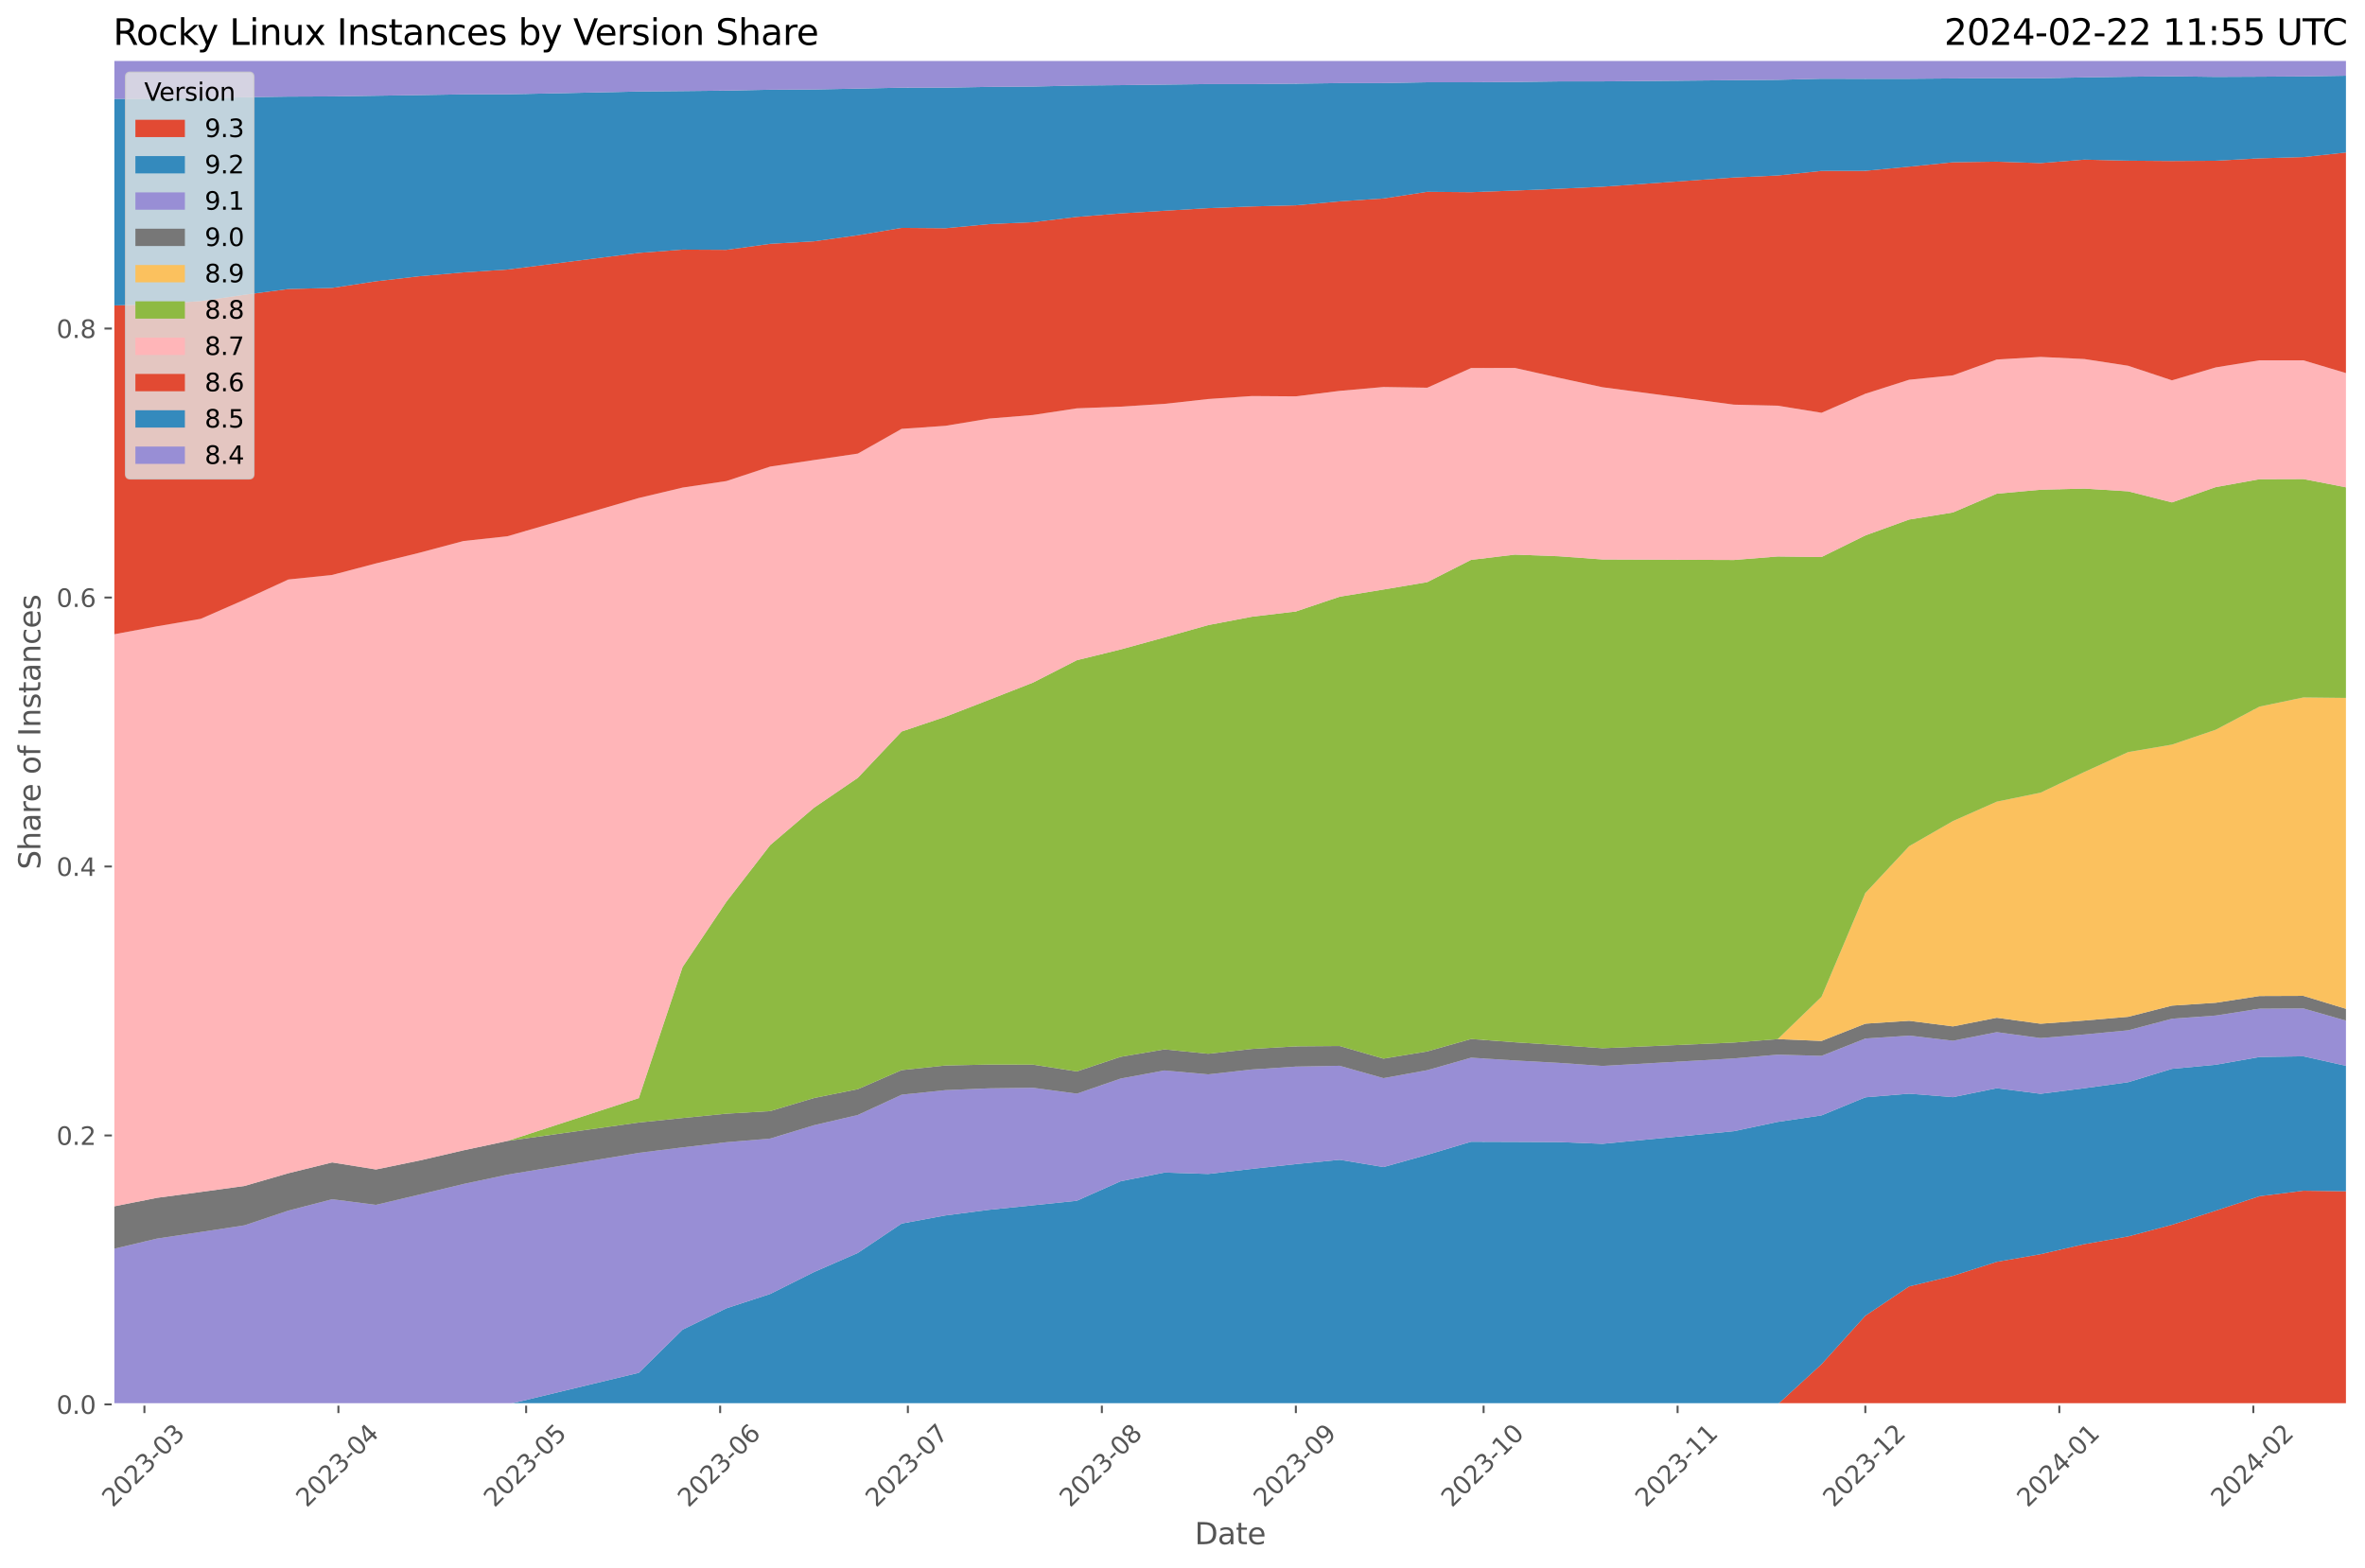 <?xml version="1.0" encoding="utf-8" standalone="no"?>
<!DOCTYPE svg PUBLIC "-//W3C//DTD SVG 1.1//EN"
  "http://www.w3.org/Graphics/SVG/1.1/DTD/svg11.dtd">
<svg xmlns:xlink="http://www.w3.org/1999/xlink" width="955.761pt" height="633.944pt" viewBox="0 0 955.761 633.944" xmlns="http://www.w3.org/2000/svg" version="1.1">
 <defs>
  <style type="text/css">*{stroke-linejoin: round; stroke-linecap: butt}</style>
 </defs>
 <g id="figure_1">
  <g id="patch_1">
   <path d="M 0 633.944 
L 955.761 633.944 
L 955.761 0 
L 0 0 
z
" style="fill: #ffffff"/>
  </g>
  <g id="axes_1">
   <g id="patch_2">
    <path d="M 45.717 567.742 
L 948.561 567.742 
L 948.561 24.142 
L 45.717 24.142 
z
" style="fill: #e5e5e5"/>
   </g>
   <g id="matplotlib.axis_1">
    <g id="xtick_1">
     <g id="line2d_1">
      <path d="M 58.362 567.742 
L 58.362 24.142 
" clip-path="url(#p189fac3c02)" style="fill: none; stroke: #ffffff; stroke-width: 0.8; stroke-linecap: square"/>
     </g>
     <g id="line2d_2">
      <defs>
       <path id="m2cd32e7d5f" d="M 0 0 
L 0 3.5 
" style="stroke: #555555; stroke-width: 0.8"/>
      </defs>
      <g>
       <use xlink:href="#m2cd32e7d5f" x="58.362" y="567.742" style="fill: #555555; stroke: #555555; stroke-width: 0.8"/>
      </g>
     </g>
     <g id="text_1">
      <!-- 2023-03 -->
      <g style="fill: #555555" transform="translate(45.54 609.66)rotate(-45)scale(0.1 -0.1)">
       <defs>
        <path id="DejaVuSans-32" d="M 1228 531 
L 3431 531 
L 3431 0 
L 469 0 
L 469 531 
Q 828 903 1448 1529 
Q 2069 2156 2228 2338 
Q 2531 2678 2651 2914 
Q 2772 3150 2772 3378 
Q 2772 3750 2511 3984 
Q 2250 4219 1831 4219 
Q 1534 4219 1204 4116 
Q 875 4013 500 3803 
L 500 4441 
Q 881 4594 1212 4672 
Q 1544 4750 1819 4750 
Q 2544 4750 2975 4387 
Q 3406 4025 3406 3419 
Q 3406 3131 3298 2873 
Q 3191 2616 2906 2266 
Q 2828 2175 2409 1742 
Q 1991 1309 1228 531 
z
" transform="scale(0.016)"/>
        <path id="DejaVuSans-30" d="M 2034 4250 
Q 1547 4250 1301 3770 
Q 1056 3291 1056 2328 
Q 1056 1369 1301 889 
Q 1547 409 2034 409 
Q 2525 409 2770 889 
Q 3016 1369 3016 2328 
Q 3016 3291 2770 3770 
Q 2525 4250 2034 4250 
z
M 2034 4750 
Q 2819 4750 3233 4129 
Q 3647 3509 3647 2328 
Q 3647 1150 3233 529 
Q 2819 -91 2034 -91 
Q 1250 -91 836 529 
Q 422 1150 422 2328 
Q 422 3509 836 4129 
Q 1250 4750 2034 4750 
z
" transform="scale(0.016)"/>
        <path id="DejaVuSans-33" d="M 2597 2516 
Q 3050 2419 3304 2112 
Q 3559 1806 3559 1356 
Q 3559 666 3084 287 
Q 2609 -91 1734 -91 
Q 1441 -91 1130 -33 
Q 819 25 488 141 
L 488 750 
Q 750 597 1062 519 
Q 1375 441 1716 441 
Q 2309 441 2620 675 
Q 2931 909 2931 1356 
Q 2931 1769 2642 2001 
Q 2353 2234 1838 2234 
L 1294 2234 
L 1294 2753 
L 1863 2753 
Q 2328 2753 2575 2939 
Q 2822 3125 2822 3475 
Q 2822 3834 2567 4026 
Q 2313 4219 1838 4219 
Q 1578 4219 1281 4162 
Q 984 4106 628 3988 
L 628 4550 
Q 988 4650 1302 4700 
Q 1616 4750 1894 4750 
Q 2613 4750 3031 4423 
Q 3450 4097 3450 3541 
Q 3450 3153 3228 2886 
Q 3006 2619 2597 2516 
z
" transform="scale(0.016)"/>
        <path id="DejaVuSans-2d" d="M 313 2009 
L 1997 2009 
L 1997 1497 
L 313 1497 
L 313 2009 
z
" transform="scale(0.016)"/>
       </defs>
       <use xlink:href="#DejaVuSans-32"/>
       <use xlink:href="#DejaVuSans-30" x="63.623"/>
       <use xlink:href="#DejaVuSans-32" x="127.246"/>
       <use xlink:href="#DejaVuSans-33" x="190.869"/>
       <use xlink:href="#DejaVuSans-2d" x="254.492"/>
       <use xlink:href="#DejaVuSans-30" x="290.576"/>
       <use xlink:href="#DejaVuSans-33" x="354.199"/>
      </g>
     </g>
    </g>
    <g id="xtick_2">
     <g id="line2d_3">
      <path d="M 136.76 567.742 
L 136.76 24.142 
" clip-path="url(#p189fac3c02)" style="fill: none; stroke: #ffffff; stroke-width: 0.8; stroke-linecap: square"/>
     </g>
     <g id="line2d_4">
      <g>
       <use xlink:href="#m2cd32e7d5f" x="136.76" y="567.742" style="fill: #555555; stroke: #555555; stroke-width: 0.8"/>
      </g>
     </g>
     <g id="text_2">
      <!-- 2023-04 -->
      <g style="fill: #555555" transform="translate(123.939 609.66)rotate(-45)scale(0.1 -0.1)">
       <defs>
        <path id="DejaVuSans-34" d="M 2419 4116 
L 825 1625 
L 2419 1625 
L 2419 4116 
z
M 2253 4666 
L 3047 4666 
L 3047 1625 
L 3713 1625 
L 3713 1100 
L 3047 1100 
L 3047 0 
L 2419 0 
L 2419 1100 
L 313 1100 
L 313 1709 
L 2253 4666 
z
" transform="scale(0.016)"/>
       </defs>
       <use xlink:href="#DejaVuSans-32"/>
       <use xlink:href="#DejaVuSans-30" x="63.623"/>
       <use xlink:href="#DejaVuSans-32" x="127.246"/>
       <use xlink:href="#DejaVuSans-33" x="190.869"/>
       <use xlink:href="#DejaVuSans-2d" x="254.492"/>
       <use xlink:href="#DejaVuSans-30" x="290.576"/>
       <use xlink:href="#DejaVuSans-34" x="354.199"/>
      </g>
     </g>
    </g>
    <g id="xtick_3">
     <g id="line2d_5">
      <path d="M 212.629 567.742 
L 212.629 24.142 
" clip-path="url(#p189fac3c02)" style="fill: none; stroke: #ffffff; stroke-width: 0.8; stroke-linecap: square"/>
     </g>
     <g id="line2d_6">
      <g>
       <use xlink:href="#m2cd32e7d5f" x="212.629" y="567.742" style="fill: #555555; stroke: #555555; stroke-width: 0.8"/>
      </g>
     </g>
     <g id="text_3">
      <!-- 2023-05 -->
      <g style="fill: #555555" transform="translate(199.808 609.66)rotate(-45)scale(0.1 -0.1)">
       <defs>
        <path id="DejaVuSans-35" d="M 691 4666 
L 3169 4666 
L 3169 4134 
L 1269 4134 
L 1269 2991 
Q 1406 3038 1543 3061 
Q 1681 3084 1819 3084 
Q 2600 3084 3056 2656 
Q 3513 2228 3513 1497 
Q 3513 744 3044 326 
Q 2575 -91 1722 -91 
Q 1428 -91 1123 -41 
Q 819 9 494 109 
L 494 744 
Q 775 591 1075 516 
Q 1375 441 1709 441 
Q 2250 441 2565 725 
Q 2881 1009 2881 1497 
Q 2881 1984 2565 2268 
Q 2250 2553 1709 2553 
Q 1456 2553 1204 2497 
Q 953 2441 691 2322 
L 691 4666 
z
" transform="scale(0.016)"/>
       </defs>
       <use xlink:href="#DejaVuSans-32"/>
       <use xlink:href="#DejaVuSans-30" x="63.623"/>
       <use xlink:href="#DejaVuSans-32" x="127.246"/>
       <use xlink:href="#DejaVuSans-33" x="190.869"/>
       <use xlink:href="#DejaVuSans-2d" x="254.492"/>
       <use xlink:href="#DejaVuSans-30" x="290.576"/>
       <use xlink:href="#DejaVuSans-35" x="354.199"/>
      </g>
     </g>
    </g>
    <g id="xtick_4">
     <g id="line2d_7">
      <path d="M 291.027 567.742 
L 291.027 24.142 
" clip-path="url(#p189fac3c02)" style="fill: none; stroke: #ffffff; stroke-width: 0.8; stroke-linecap: square"/>
     </g>
     <g id="line2d_8">
      <g>
       <use xlink:href="#m2cd32e7d5f" x="291.027" y="567.742" style="fill: #555555; stroke: #555555; stroke-width: 0.8"/>
      </g>
     </g>
     <g id="text_4">
      <!-- 2023-06 -->
      <g style="fill: #555555" transform="translate(278.206 609.66)rotate(-45)scale(0.1 -0.1)">
       <defs>
        <path id="DejaVuSans-36" d="M 2113 2584 
Q 1688 2584 1439 2293 
Q 1191 2003 1191 1497 
Q 1191 994 1439 701 
Q 1688 409 2113 409 
Q 2538 409 2786 701 
Q 3034 994 3034 1497 
Q 3034 2003 2786 2293 
Q 2538 2584 2113 2584 
z
M 3366 4563 
L 3366 3988 
Q 3128 4100 2886 4159 
Q 2644 4219 2406 4219 
Q 1781 4219 1451 3797 
Q 1122 3375 1075 2522 
Q 1259 2794 1537 2939 
Q 1816 3084 2150 3084 
Q 2853 3084 3261 2657 
Q 3669 2231 3669 1497 
Q 3669 778 3244 343 
Q 2819 -91 2113 -91 
Q 1303 -91 875 529 
Q 447 1150 447 2328 
Q 447 3434 972 4092 
Q 1497 4750 2381 4750 
Q 2619 4750 2861 4703 
Q 3103 4656 3366 4563 
z
" transform="scale(0.016)"/>
       </defs>
       <use xlink:href="#DejaVuSans-32"/>
       <use xlink:href="#DejaVuSans-30" x="63.623"/>
       <use xlink:href="#DejaVuSans-32" x="127.246"/>
       <use xlink:href="#DejaVuSans-33" x="190.869"/>
       <use xlink:href="#DejaVuSans-2d" x="254.492"/>
       <use xlink:href="#DejaVuSans-30" x="290.576"/>
       <use xlink:href="#DejaVuSans-36" x="354.199"/>
      </g>
     </g>
    </g>
    <g id="xtick_5">
     <g id="line2d_9">
      <path d="M 366.897 567.742 
L 366.897 24.142 
" clip-path="url(#p189fac3c02)" style="fill: none; stroke: #ffffff; stroke-width: 0.8; stroke-linecap: square"/>
     </g>
     <g id="line2d_10">
      <g>
       <use xlink:href="#m2cd32e7d5f" x="366.897" y="567.742" style="fill: #555555; stroke: #555555; stroke-width: 0.8"/>
      </g>
     </g>
     <g id="text_5">
      <!-- 2023-07 -->
      <g style="fill: #555555" transform="translate(354.075 609.66)rotate(-45)scale(0.1 -0.1)">
       <defs>
        <path id="DejaVuSans-37" d="M 525 4666 
L 3525 4666 
L 3525 4397 
L 1831 0 
L 1172 0 
L 2766 4134 
L 525 4134 
L 525 4666 
z
" transform="scale(0.016)"/>
       </defs>
       <use xlink:href="#DejaVuSans-32"/>
       <use xlink:href="#DejaVuSans-30" x="63.623"/>
       <use xlink:href="#DejaVuSans-32" x="127.246"/>
       <use xlink:href="#DejaVuSans-33" x="190.869"/>
       <use xlink:href="#DejaVuSans-2d" x="254.492"/>
       <use xlink:href="#DejaVuSans-30" x="290.576"/>
       <use xlink:href="#DejaVuSans-37" x="354.199"/>
      </g>
     </g>
    </g>
    <g id="xtick_6">
     <g id="line2d_11">
      <path d="M 445.295 567.742 
L 445.295 24.142 
" clip-path="url(#p189fac3c02)" style="fill: none; stroke: #ffffff; stroke-width: 0.8; stroke-linecap: square"/>
     </g>
     <g id="line2d_12">
      <g>
       <use xlink:href="#m2cd32e7d5f" x="445.295" y="567.742" style="fill: #555555; stroke: #555555; stroke-width: 0.8"/>
      </g>
     </g>
     <g id="text_6">
      <!-- 2023-08 -->
      <g style="fill: #555555" transform="translate(432.474 609.66)rotate(-45)scale(0.1 -0.1)">
       <defs>
        <path id="DejaVuSans-38" d="M 2034 2216 
Q 1584 2216 1326 1975 
Q 1069 1734 1069 1313 
Q 1069 891 1326 650 
Q 1584 409 2034 409 
Q 2484 409 2743 651 
Q 3003 894 3003 1313 
Q 3003 1734 2745 1975 
Q 2488 2216 2034 2216 
z
M 1403 2484 
Q 997 2584 770 2862 
Q 544 3141 544 3541 
Q 544 4100 942 4425 
Q 1341 4750 2034 4750 
Q 2731 4750 3128 4425 
Q 3525 4100 3525 3541 
Q 3525 3141 3298 2862 
Q 3072 2584 2669 2484 
Q 3125 2378 3379 2068 
Q 3634 1759 3634 1313 
Q 3634 634 3220 271 
Q 2806 -91 2034 -91 
Q 1263 -91 848 271 
Q 434 634 434 1313 
Q 434 1759 690 2068 
Q 947 2378 1403 2484 
z
M 1172 3481 
Q 1172 3119 1398 2916 
Q 1625 2713 2034 2713 
Q 2441 2713 2670 2916 
Q 2900 3119 2900 3481 
Q 2900 3844 2670 4047 
Q 2441 4250 2034 4250 
Q 1625 4250 1398 4047 
Q 1172 3844 1172 3481 
z
" transform="scale(0.016)"/>
       </defs>
       <use xlink:href="#DejaVuSans-32"/>
       <use xlink:href="#DejaVuSans-30" x="63.623"/>
       <use xlink:href="#DejaVuSans-32" x="127.246"/>
       <use xlink:href="#DejaVuSans-33" x="190.869"/>
       <use xlink:href="#DejaVuSans-2d" x="254.492"/>
       <use xlink:href="#DejaVuSans-30" x="290.576"/>
       <use xlink:href="#DejaVuSans-38" x="354.199"/>
      </g>
     </g>
    </g>
    <g id="xtick_7">
     <g id="line2d_13">
      <path d="M 523.693 567.742 
L 523.693 24.142 
" clip-path="url(#p189fac3c02)" style="fill: none; stroke: #ffffff; stroke-width: 0.8; stroke-linecap: square"/>
     </g>
     <g id="line2d_14">
      <g>
       <use xlink:href="#m2cd32e7d5f" x="523.693" y="567.742" style="fill: #555555; stroke: #555555; stroke-width: 0.8"/>
      </g>
     </g>
     <g id="text_7">
      <!-- 2023-09 -->
      <g style="fill: #555555" transform="translate(510.872 609.66)rotate(-45)scale(0.1 -0.1)">
       <defs>
        <path id="DejaVuSans-39" d="M 703 97 
L 703 672 
Q 941 559 1184 500 
Q 1428 441 1663 441 
Q 2288 441 2617 861 
Q 2947 1281 2994 2138 
Q 2813 1869 2534 1725 
Q 2256 1581 1919 1581 
Q 1219 1581 811 2004 
Q 403 2428 403 3163 
Q 403 3881 828 4315 
Q 1253 4750 1959 4750 
Q 2769 4750 3195 4129 
Q 3622 3509 3622 2328 
Q 3622 1225 3098 567 
Q 2575 -91 1691 -91 
Q 1453 -91 1209 -44 
Q 966 3 703 97 
z
M 1959 2075 
Q 2384 2075 2632 2365 
Q 2881 2656 2881 3163 
Q 2881 3666 2632 3958 
Q 2384 4250 1959 4250 
Q 1534 4250 1286 3958 
Q 1038 3666 1038 3163 
Q 1038 2656 1286 2365 
Q 1534 2075 1959 2075 
z
" transform="scale(0.016)"/>
       </defs>
       <use xlink:href="#DejaVuSans-32"/>
       <use xlink:href="#DejaVuSans-30" x="63.623"/>
       <use xlink:href="#DejaVuSans-32" x="127.246"/>
       <use xlink:href="#DejaVuSans-33" x="190.869"/>
       <use xlink:href="#DejaVuSans-2d" x="254.492"/>
       <use xlink:href="#DejaVuSans-30" x="290.576"/>
       <use xlink:href="#DejaVuSans-39" x="354.199"/>
      </g>
     </g>
    </g>
    <g id="xtick_8">
     <g id="line2d_15">
      <path d="M 599.562 567.742 
L 599.562 24.142 
" clip-path="url(#p189fac3c02)" style="fill: none; stroke: #ffffff; stroke-width: 0.8; stroke-linecap: square"/>
     </g>
     <g id="line2d_16">
      <g>
       <use xlink:href="#m2cd32e7d5f" x="599.562" y="567.742" style="fill: #555555; stroke: #555555; stroke-width: 0.8"/>
      </g>
     </g>
     <g id="text_8">
      <!-- 2023-10 -->
      <g style="fill: #555555" transform="translate(586.741 609.66)rotate(-45)scale(0.1 -0.1)">
       <defs>
        <path id="DejaVuSans-31" d="M 794 531 
L 1825 531 
L 1825 4091 
L 703 3866 
L 703 4441 
L 1819 4666 
L 2450 4666 
L 2450 531 
L 3481 531 
L 3481 0 
L 794 0 
L 794 531 
z
" transform="scale(0.016)"/>
       </defs>
       <use xlink:href="#DejaVuSans-32"/>
       <use xlink:href="#DejaVuSans-30" x="63.623"/>
       <use xlink:href="#DejaVuSans-32" x="127.246"/>
       <use xlink:href="#DejaVuSans-33" x="190.869"/>
       <use xlink:href="#DejaVuSans-2d" x="254.492"/>
       <use xlink:href="#DejaVuSans-31" x="290.576"/>
       <use xlink:href="#DejaVuSans-30" x="354.199"/>
      </g>
     </g>
    </g>
    <g id="xtick_9">
     <g id="line2d_17">
      <path d="M 677.961 567.742 
L 677.961 24.142 
" clip-path="url(#p189fac3c02)" style="fill: none; stroke: #ffffff; stroke-width: 0.8; stroke-linecap: square"/>
     </g>
     <g id="line2d_18">
      <g>
       <use xlink:href="#m2cd32e7d5f" x="677.961" y="567.742" style="fill: #555555; stroke: #555555; stroke-width: 0.8"/>
      </g>
     </g>
     <g id="text_9">
      <!-- 2023-11 -->
      <g style="fill: #555555" transform="translate(665.139 609.66)rotate(-45)scale(0.1 -0.1)">
       <use xlink:href="#DejaVuSans-32"/>
       <use xlink:href="#DejaVuSans-30" x="63.623"/>
       <use xlink:href="#DejaVuSans-32" x="127.246"/>
       <use xlink:href="#DejaVuSans-33" x="190.869"/>
       <use xlink:href="#DejaVuSans-2d" x="254.492"/>
       <use xlink:href="#DejaVuSans-31" x="290.576"/>
       <use xlink:href="#DejaVuSans-31" x="354.199"/>
      </g>
     </g>
    </g>
    <g id="xtick_10">
     <g id="line2d_19">
      <path d="M 753.83 567.742 
L 753.83 24.142 
" clip-path="url(#p189fac3c02)" style="fill: none; stroke: #ffffff; stroke-width: 0.8; stroke-linecap: square"/>
     </g>
     <g id="line2d_20">
      <g>
       <use xlink:href="#m2cd32e7d5f" x="753.83" y="567.742" style="fill: #555555; stroke: #555555; stroke-width: 0.8"/>
      </g>
     </g>
     <g id="text_10">
      <!-- 2023-12 -->
      <g style="fill: #555555" transform="translate(741.009 609.66)rotate(-45)scale(0.1 -0.1)">
       <use xlink:href="#DejaVuSans-32"/>
       <use xlink:href="#DejaVuSans-30" x="63.623"/>
       <use xlink:href="#DejaVuSans-32" x="127.246"/>
       <use xlink:href="#DejaVuSans-33" x="190.869"/>
       <use xlink:href="#DejaVuSans-2d" x="254.492"/>
       <use xlink:href="#DejaVuSans-31" x="290.576"/>
       <use xlink:href="#DejaVuSans-32" x="354.199"/>
      </g>
     </g>
    </g>
    <g id="xtick_11">
     <g id="line2d_21">
      <path d="M 832.228 567.742 
L 832.228 24.142 
" clip-path="url(#p189fac3c02)" style="fill: none; stroke: #ffffff; stroke-width: 0.8; stroke-linecap: square"/>
     </g>
     <g id="line2d_22">
      <g>
       <use xlink:href="#m2cd32e7d5f" x="832.228" y="567.742" style="fill: #555555; stroke: #555555; stroke-width: 0.8"/>
      </g>
     </g>
     <g id="text_11">
      <!-- 2024-01 -->
      <g style="fill: #555555" transform="translate(819.407 609.66)rotate(-45)scale(0.1 -0.1)">
       <use xlink:href="#DejaVuSans-32"/>
       <use xlink:href="#DejaVuSans-30" x="63.623"/>
       <use xlink:href="#DejaVuSans-32" x="127.246"/>
       <use xlink:href="#DejaVuSans-34" x="190.869"/>
       <use xlink:href="#DejaVuSans-2d" x="254.492"/>
       <use xlink:href="#DejaVuSans-30" x="290.576"/>
       <use xlink:href="#DejaVuSans-31" x="354.199"/>
      </g>
     </g>
    </g>
    <g id="xtick_12">
     <g id="line2d_23">
      <path d="M 910.626 567.742 
L 910.626 24.142 
" clip-path="url(#p189fac3c02)" style="fill: none; stroke: #ffffff; stroke-width: 0.8; stroke-linecap: square"/>
     </g>
     <g id="line2d_24">
      <g>
       <use xlink:href="#m2cd32e7d5f" x="910.626" y="567.742" style="fill: #555555; stroke: #555555; stroke-width: 0.8"/>
      </g>
     </g>
     <g id="text_12">
      <!-- 2024-02 -->
      <g style="fill: #555555" transform="translate(897.805 609.66)rotate(-45)scale(0.1 -0.1)">
       <use xlink:href="#DejaVuSans-32"/>
       <use xlink:href="#DejaVuSans-30" x="63.623"/>
       <use xlink:href="#DejaVuSans-32" x="127.246"/>
       <use xlink:href="#DejaVuSans-34" x="190.869"/>
       <use xlink:href="#DejaVuSans-2d" x="254.492"/>
       <use xlink:href="#DejaVuSans-30" x="290.576"/>
       <use xlink:href="#DejaVuSans-32" x="354.199"/>
      </g>
     </g>
    </g>
    <g id="text_13">
     <!-- Date -->
     <g style="fill: #555555" transform="translate(482.798 624.248)scale(0.12 -0.12)">
      <defs>
       <path id="DejaVuSans-44" d="M 1259 4147 
L 1259 519 
L 2022 519 
Q 2988 519 3436 956 
Q 3884 1394 3884 2338 
Q 3884 3275 3436 3711 
Q 2988 4147 2022 4147 
L 1259 4147 
z
M 628 4666 
L 1925 4666 
Q 3281 4666 3915 4102 
Q 4550 3538 4550 2338 
Q 4550 1131 3912 565 
Q 3275 0 1925 0 
L 628 0 
L 628 4666 
z
" transform="scale(0.016)"/>
       <path id="DejaVuSans-61" d="M 2194 1759 
Q 1497 1759 1228 1600 
Q 959 1441 959 1056 
Q 959 750 1161 570 
Q 1363 391 1709 391 
Q 2188 391 2477 730 
Q 2766 1069 2766 1631 
L 2766 1759 
L 2194 1759 
z
M 3341 1997 
L 3341 0 
L 2766 0 
L 2766 531 
Q 2569 213 2275 61 
Q 1981 -91 1556 -91 
Q 1019 -91 701 211 
Q 384 513 384 1019 
Q 384 1609 779 1909 
Q 1175 2209 1959 2209 
L 2766 2209 
L 2766 2266 
Q 2766 2663 2505 2880 
Q 2244 3097 1772 3097 
Q 1472 3097 1187 3025 
Q 903 2953 641 2809 
L 641 3341 
Q 956 3463 1253 3523 
Q 1550 3584 1831 3584 
Q 2591 3584 2966 3190 
Q 3341 2797 3341 1997 
z
" transform="scale(0.016)"/>
       <path id="DejaVuSans-74" d="M 1172 4494 
L 1172 3500 
L 2356 3500 
L 2356 3053 
L 1172 3053 
L 1172 1153 
Q 1172 725 1289 603 
Q 1406 481 1766 481 
L 2356 481 
L 2356 0 
L 1766 0 
Q 1100 0 847 248 
Q 594 497 594 1153 
L 594 3053 
L 172 3053 
L 172 3500 
L 594 3500 
L 594 4494 
L 1172 4494 
z
" transform="scale(0.016)"/>
       <path id="DejaVuSans-65" d="M 3597 1894 
L 3597 1613 
L 953 1613 
Q 991 1019 1311 708 
Q 1631 397 2203 397 
Q 2534 397 2845 478 
Q 3156 559 3463 722 
L 3463 178 
Q 3153 47 2828 -22 
Q 2503 -91 2169 -91 
Q 1331 -91 842 396 
Q 353 884 353 1716 
Q 353 2575 817 3079 
Q 1281 3584 2069 3584 
Q 2775 3584 3186 3129 
Q 3597 2675 3597 1894 
z
M 3022 2063 
Q 3016 2534 2758 2815 
Q 2500 3097 2075 3097 
Q 1594 3097 1305 2825 
Q 1016 2553 972 2059 
L 3022 2063 
z
" transform="scale(0.016)"/>
      </defs>
      <use xlink:href="#DejaVuSans-44"/>
      <use xlink:href="#DejaVuSans-61" x="77.002"/>
      <use xlink:href="#DejaVuSans-74" x="138.281"/>
      <use xlink:href="#DejaVuSans-65" x="177.49"/>
     </g>
    </g>
   </g>
   <g id="matplotlib.axis_2">
    <g id="ytick_1">
     <g id="line2d_25">
      <path d="M 45.717 567.742 
L 948.561 567.742 
" clip-path="url(#p189fac3c02)" style="fill: none; stroke: #ffffff; stroke-width: 0.8; stroke-linecap: square"/>
     </g>
     <g id="line2d_26">
      <defs>
       <path id="m722fe07bb8" d="M 0 0 
L -3.5 0 
" style="stroke: #555555; stroke-width: 0.8"/>
      </defs>
      <g>
       <use xlink:href="#m722fe07bb8" x="45.717" y="567.742" style="fill: #555555; stroke: #555555; stroke-width: 0.8"/>
      </g>
     </g>
     <g id="text_14">
      <!-- 0.0 -->
      <g style="fill: #555555" transform="translate(22.814 571.541)scale(0.1 -0.1)">
       <defs>
        <path id="DejaVuSans-2e" d="M 684 794 
L 1344 794 
L 1344 0 
L 684 0 
L 684 794 
z
" transform="scale(0.016)"/>
       </defs>
       <use xlink:href="#DejaVuSans-30"/>
       <use xlink:href="#DejaVuSans-2e" x="63.623"/>
       <use xlink:href="#DejaVuSans-30" x="95.41"/>
      </g>
     </g>
    </g>
    <g id="ytick_2">
     <g id="line2d_27">
      <path d="M 45.717 459.011 
L 948.561 459.011 
" clip-path="url(#p189fac3c02)" style="fill: none; stroke: #ffffff; stroke-width: 0.8; stroke-linecap: square"/>
     </g>
     <g id="line2d_28">
      <g>
       <use xlink:href="#m722fe07bb8" x="45.717" y="459.011" style="fill: #555555; stroke: #555555; stroke-width: 0.8"/>
      </g>
     </g>
     <g id="text_15">
      <!-- 0.2 -->
      <g style="fill: #555555" transform="translate(22.814 462.81)scale(0.1 -0.1)">
       <use xlink:href="#DejaVuSans-30"/>
       <use xlink:href="#DejaVuSans-2e" x="63.623"/>
       <use xlink:href="#DejaVuSans-32" x="95.41"/>
      </g>
     </g>
    </g>
    <g id="ytick_3">
     <g id="line2d_29">
      <path d="M 45.717 350.279 
L 948.561 350.279 
" clip-path="url(#p189fac3c02)" style="fill: none; stroke: #ffffff; stroke-width: 0.8; stroke-linecap: square"/>
     </g>
     <g id="line2d_30">
      <g>
       <use xlink:href="#m722fe07bb8" x="45.717" y="350.279" style="fill: #555555; stroke: #555555; stroke-width: 0.8"/>
      </g>
     </g>
     <g id="text_16">
      <!-- 0.4 -->
      <g style="fill: #555555" transform="translate(22.814 354.078)scale(0.1 -0.1)">
       <use xlink:href="#DejaVuSans-30"/>
       <use xlink:href="#DejaVuSans-2e" x="63.623"/>
       <use xlink:href="#DejaVuSans-34" x="95.41"/>
      </g>
     </g>
    </g>
    <g id="ytick_4">
     <g id="line2d_31">
      <path d="M 45.717 241.548 
L 948.561 241.548 
" clip-path="url(#p189fac3c02)" style="fill: none; stroke: #ffffff; stroke-width: 0.8; stroke-linecap: square"/>
     </g>
     <g id="line2d_32">
      <g>
       <use xlink:href="#m722fe07bb8" x="45.717" y="241.548" style="fill: #555555; stroke: #555555; stroke-width: 0.8"/>
      </g>
     </g>
     <g id="text_17">
      <!-- 0.6 -->
      <g style="fill: #555555" transform="translate(22.814 245.347)scale(0.1 -0.1)">
       <use xlink:href="#DejaVuSans-30"/>
       <use xlink:href="#DejaVuSans-2e" x="63.623"/>
       <use xlink:href="#DejaVuSans-36" x="95.41"/>
      </g>
     </g>
    </g>
    <g id="ytick_5">
     <g id="line2d_33">
      <path d="M 45.717 132.817 
L 948.561 132.817 
" clip-path="url(#p189fac3c02)" style="fill: none; stroke: #ffffff; stroke-width: 0.8; stroke-linecap: square"/>
     </g>
     <g id="line2d_34">
      <g>
       <use xlink:href="#m722fe07bb8" x="45.717" y="132.817" style="fill: #555555; stroke: #555555; stroke-width: 0.8"/>
      </g>
     </g>
     <g id="text_18">
      <!-- 0.8 -->
      <g style="fill: #555555" transform="translate(22.814 136.616)scale(0.1 -0.1)">
       <use xlink:href="#DejaVuSans-30"/>
       <use xlink:href="#DejaVuSans-2e" x="63.623"/>
       <use xlink:href="#DejaVuSans-38" x="95.41"/>
      </g>
     </g>
    </g>
    <g id="text_19">
     <!-- Share of Instances -->
     <g style="fill: #555555" transform="translate(16.318 351.497)rotate(-90)scale(0.12 -0.12)">
      <defs>
       <path id="DejaVuSans-53" d="M 3425 4513 
L 3425 3897 
Q 3066 4069 2747 4153 
Q 2428 4238 2131 4238 
Q 1616 4238 1336 4038 
Q 1056 3838 1056 3469 
Q 1056 3159 1242 3001 
Q 1428 2844 1947 2747 
L 2328 2669 
Q 3034 2534 3370 2195 
Q 3706 1856 3706 1288 
Q 3706 609 3251 259 
Q 2797 -91 1919 -91 
Q 1588 -91 1214 -16 
Q 841 59 441 206 
L 441 856 
Q 825 641 1194 531 
Q 1563 422 1919 422 
Q 2459 422 2753 634 
Q 3047 847 3047 1241 
Q 3047 1584 2836 1778 
Q 2625 1972 2144 2069 
L 1759 2144 
Q 1053 2284 737 2584 
Q 422 2884 422 3419 
Q 422 4038 858 4394 
Q 1294 4750 2059 4750 
Q 2388 4750 2728 4690 
Q 3069 4631 3425 4513 
z
" transform="scale(0.016)"/>
       <path id="DejaVuSans-68" d="M 3513 2113 
L 3513 0 
L 2938 0 
L 2938 2094 
Q 2938 2591 2744 2837 
Q 2550 3084 2163 3084 
Q 1697 3084 1428 2787 
Q 1159 2491 1159 1978 
L 1159 0 
L 581 0 
L 581 4863 
L 1159 4863 
L 1159 2956 
Q 1366 3272 1645 3428 
Q 1925 3584 2291 3584 
Q 2894 3584 3203 3211 
Q 3513 2838 3513 2113 
z
" transform="scale(0.016)"/>
       <path id="DejaVuSans-72" d="M 2631 2963 
Q 2534 3019 2420 3045 
Q 2306 3072 2169 3072 
Q 1681 3072 1420 2755 
Q 1159 2438 1159 1844 
L 1159 0 
L 581 0 
L 581 3500 
L 1159 3500 
L 1159 2956 
Q 1341 3275 1631 3429 
Q 1922 3584 2338 3584 
Q 2397 3584 2469 3576 
Q 2541 3569 2628 3553 
L 2631 2963 
z
" transform="scale(0.016)"/>
       <path id="DejaVuSans-20" transform="scale(0.016)"/>
       <path id="DejaVuSans-6f" d="M 1959 3097 
Q 1497 3097 1228 2736 
Q 959 2375 959 1747 
Q 959 1119 1226 758 
Q 1494 397 1959 397 
Q 2419 397 2687 759 
Q 2956 1122 2956 1747 
Q 2956 2369 2687 2733 
Q 2419 3097 1959 3097 
z
M 1959 3584 
Q 2709 3584 3137 3096 
Q 3566 2609 3566 1747 
Q 3566 888 3137 398 
Q 2709 -91 1959 -91 
Q 1206 -91 779 398 
Q 353 888 353 1747 
Q 353 2609 779 3096 
Q 1206 3584 1959 3584 
z
" transform="scale(0.016)"/>
       <path id="DejaVuSans-66" d="M 2375 4863 
L 2375 4384 
L 1825 4384 
Q 1516 4384 1395 4259 
Q 1275 4134 1275 3809 
L 1275 3500 
L 2222 3500 
L 2222 3053 
L 1275 3053 
L 1275 0 
L 697 0 
L 697 3053 
L 147 3053 
L 147 3500 
L 697 3500 
L 697 3744 
Q 697 4328 969 4595 
Q 1241 4863 1831 4863 
L 2375 4863 
z
" transform="scale(0.016)"/>
       <path id="DejaVuSans-49" d="M 628 4666 
L 1259 4666 
L 1259 0 
L 628 0 
L 628 4666 
z
" transform="scale(0.016)"/>
       <path id="DejaVuSans-6e" d="M 3513 2113 
L 3513 0 
L 2938 0 
L 2938 2094 
Q 2938 2591 2744 2837 
Q 2550 3084 2163 3084 
Q 1697 3084 1428 2787 
Q 1159 2491 1159 1978 
L 1159 0 
L 581 0 
L 581 3500 
L 1159 3500 
L 1159 2956 
Q 1366 3272 1645 3428 
Q 1925 3584 2291 3584 
Q 2894 3584 3203 3211 
Q 3513 2838 3513 2113 
z
" transform="scale(0.016)"/>
       <path id="DejaVuSans-73" d="M 2834 3397 
L 2834 2853 
Q 2591 2978 2328 3040 
Q 2066 3103 1784 3103 
Q 1356 3103 1142 2972 
Q 928 2841 928 2578 
Q 928 2378 1081 2264 
Q 1234 2150 1697 2047 
L 1894 2003 
Q 2506 1872 2764 1633 
Q 3022 1394 3022 966 
Q 3022 478 2636 193 
Q 2250 -91 1575 -91 
Q 1294 -91 989 -36 
Q 684 19 347 128 
L 347 722 
Q 666 556 975 473 
Q 1284 391 1588 391 
Q 1994 391 2212 530 
Q 2431 669 2431 922 
Q 2431 1156 2273 1281 
Q 2116 1406 1581 1522 
L 1381 1569 
Q 847 1681 609 1914 
Q 372 2147 372 2553 
Q 372 3047 722 3315 
Q 1072 3584 1716 3584 
Q 2034 3584 2315 3537 
Q 2597 3491 2834 3397 
z
" transform="scale(0.016)"/>
       <path id="DejaVuSans-63" d="M 3122 3366 
L 3122 2828 
Q 2878 2963 2633 3030 
Q 2388 3097 2138 3097 
Q 1578 3097 1268 2742 
Q 959 2388 959 1747 
Q 959 1106 1268 751 
Q 1578 397 2138 397 
Q 2388 397 2633 464 
Q 2878 531 3122 666 
L 3122 134 
Q 2881 22 2623 -34 
Q 2366 -91 2075 -91 
Q 1284 -91 818 406 
Q 353 903 353 1747 
Q 353 2603 823 3093 
Q 1294 3584 2113 3584 
Q 2378 3584 2631 3529 
Q 2884 3475 3122 3366 
z
" transform="scale(0.016)"/>
      </defs>
      <use xlink:href="#DejaVuSans-53"/>
      <use xlink:href="#DejaVuSans-68" x="63.477"/>
      <use xlink:href="#DejaVuSans-61" x="126.855"/>
      <use xlink:href="#DejaVuSans-72" x="188.135"/>
      <use xlink:href="#DejaVuSans-65" x="226.998"/>
      <use xlink:href="#DejaVuSans-20" x="288.521"/>
      <use xlink:href="#DejaVuSans-6f" x="320.309"/>
      <use xlink:href="#DejaVuSans-66" x="381.49"/>
      <use xlink:href="#DejaVuSans-20" x="416.695"/>
      <use xlink:href="#DejaVuSans-49" x="448.482"/>
      <use xlink:href="#DejaVuSans-6e" x="477.975"/>
      <use xlink:href="#DejaVuSans-73" x="541.354"/>
      <use xlink:href="#DejaVuSans-74" x="593.453"/>
      <use xlink:href="#DejaVuSans-61" x="632.662"/>
      <use xlink:href="#DejaVuSans-6e" x="693.941"/>
      <use xlink:href="#DejaVuSans-63" x="757.32"/>
      <use xlink:href="#DejaVuSans-65" x="812.301"/>
      <use xlink:href="#DejaVuSans-73" x="873.824"/>
     </g>
    </g>
   </g>
   <g id="PolyCollection_1">
    <path d="M 45.717 567.742 
L 45.717 567.742 
L 63.42 567.742 
L 81.123 567.742 
L 98.825 567.742 
L 116.528 567.742 
L 134.231 567.742 
L 151.934 567.742 
L 169.637 567.742 
L 187.339 567.742 
L 205.042 567.742 
L 258.151 567.742 
L 275.854 567.742 
L 293.556 567.742 
L 311.259 567.742 
L 328.962 567.742 
L 346.665 567.742 
L 364.368 567.742 
L 382.071 567.742 
L 399.773 567.742 
L 417.476 567.742 
L 435.179 567.742 
L 452.882 567.742 
L 470.585 567.742 
L 488.287 567.742 
L 505.99 567.742 
L 523.693 567.742 
L 541.396 567.742 
L 559.099 567.742 
L 576.802 567.742 
L 594.504 567.742 
L 612.207 567.742 
L 629.91 567.742 
L 647.613 567.742 
L 700.721 567.742 
L 718.424 567.742 
L 736.127 567.742 
L 753.83 567.742 
L 771.533 567.742 
L 789.235 567.742 
L 806.938 567.742 
L 824.641 567.742 
L 842.344 567.742 
L 860.047 567.742 
L 877.75 567.742 
L 895.452 567.742 
L 913.155 567.742 
L 930.858 567.742 
L 948.561 567.742 
L 948.561 481.572 
L 948.561 481.572 
L 930.858 481.344 
L 913.155 483.555 
L 895.452 489.391 
L 877.75 495.104 
L 860.047 499.814 
L 842.344 502.928 
L 824.641 507.002 
L 806.938 510.087 
L 789.235 515.753 
L 771.533 520.026 
L 753.83 531.883 
L 736.127 551.476 
L 718.424 567.691 
L 700.721 567.741 
L 647.613 567.742 
L 629.91 567.742 
L 612.207 567.742 
L 594.504 567.742 
L 576.802 567.742 
L 559.099 567.742 
L 541.396 567.742 
L 523.693 567.742 
L 505.99 567.742 
L 488.287 567.742 
L 470.585 567.742 
L 452.882 567.742 
L 435.179 567.742 
L 417.476 567.742 
L 399.773 567.742 
L 382.071 567.742 
L 364.368 567.742 
L 346.665 567.742 
L 328.962 567.742 
L 311.259 567.742 
L 293.556 567.742 
L 275.854 567.742 
L 258.151 567.742 
L 205.042 567.742 
L 187.339 567.742 
L 169.637 567.742 
L 151.934 567.742 
L 134.231 567.742 
L 116.528 567.742 
L 98.825 567.742 
L 81.123 567.742 
L 63.42 567.742 
L 45.717 567.742 
z
" clip-path="url(#p189fac3c02)" style="fill: #e24a33"/>
   </g>
   <g id="PolyCollection_2">
    <path d="M 45.717 567.742 
L 45.717 567.742 
L 63.42 567.742 
L 81.123 567.742 
L 98.825 567.742 
L 116.528 567.742 
L 134.231 567.742 
L 151.934 567.742 
L 169.637 567.742 
L 187.339 567.742 
L 205.042 567.742 
L 258.151 567.742 
L 275.854 567.742 
L 293.556 567.742 
L 311.259 567.742 
L 328.962 567.742 
L 346.665 567.742 
L 364.368 567.742 
L 382.071 567.742 
L 399.773 567.742 
L 417.476 567.742 
L 435.179 567.742 
L 452.882 567.742 
L 470.585 567.742 
L 488.287 567.742 
L 505.99 567.742 
L 523.693 567.742 
L 541.396 567.742 
L 559.099 567.742 
L 576.802 567.742 
L 594.504 567.742 
L 612.207 567.742 
L 629.91 567.742 
L 647.613 567.742 
L 700.721 567.741 
L 718.424 567.691 
L 736.127 551.476 
L 753.83 531.883 
L 771.533 520.026 
L 789.235 515.753 
L 806.938 510.087 
L 824.641 507.002 
L 842.344 502.928 
L 860.047 499.814 
L 877.75 495.104 
L 895.452 489.391 
L 913.155 483.555 
L 930.858 481.344 
L 948.561 481.572 
L 948.561 430.966 
L 948.561 430.966 
L 930.858 427.002 
L 913.155 427.282 
L 895.452 430.413 
L 877.75 432.071 
L 860.047 437.477 
L 842.344 439.908 
L 824.641 442.163 
L 806.938 439.912 
L 789.235 443.522 
L 771.533 442.11 
L 753.83 443.577 
L 736.127 450.888 
L 718.424 453.52 
L 700.721 457.273 
L 647.613 462.384 
L 629.91 461.687 
L 612.207 461.6 
L 594.504 461.541 
L 576.802 466.829 
L 559.099 471.782 
L 541.396 468.843 
L 523.693 470.576 
L 505.99 472.508 
L 488.287 474.566 
L 470.585 474.002 
L 452.882 477.521 
L 435.179 485.403 
L 417.476 487.234 
L 399.773 489.056 
L 382.071 491.335 
L 364.368 494.618 
L 346.665 506.501 
L 328.962 514.223 
L 311.259 523.083 
L 293.556 528.872 
L 275.854 537.503 
L 258.151 554.951 
L 205.042 567.742 
L 187.339 567.742 
L 169.637 567.742 
L 151.934 567.742 
L 134.231 567.742 
L 116.528 567.742 
L 98.825 567.742 
L 81.123 567.742 
L 63.42 567.742 
L 45.717 567.742 
z
" clip-path="url(#p189fac3c02)" style="fill: #348abd"/>
   </g>
   <g id="PolyCollection_3">
    <path d="M 45.717 504.889 
L 45.717 567.742 
L 63.42 567.742 
L 81.123 567.742 
L 98.825 567.742 
L 116.528 567.742 
L 134.231 567.742 
L 151.934 567.742 
L 169.637 567.742 
L 187.339 567.742 
L 205.042 567.742 
L 258.151 554.951 
L 275.854 537.503 
L 293.556 528.872 
L 311.259 523.083 
L 328.962 514.223 
L 346.665 506.501 
L 364.368 494.618 
L 382.071 491.335 
L 399.773 489.056 
L 417.476 487.234 
L 435.179 485.403 
L 452.882 477.521 
L 470.585 474.002 
L 488.287 474.566 
L 505.99 472.508 
L 523.693 470.576 
L 541.396 468.843 
L 559.099 471.782 
L 576.802 466.829 
L 594.504 461.541 
L 612.207 461.6 
L 629.91 461.687 
L 647.613 462.384 
L 700.721 457.273 
L 718.424 453.52 
L 736.127 450.888 
L 753.83 443.577 
L 771.533 442.11 
L 789.235 443.522 
L 806.938 439.912 
L 824.641 442.163 
L 842.344 439.908 
L 860.047 437.477 
L 877.75 432.071 
L 895.452 430.413 
L 913.155 427.282 
L 930.858 427.002 
L 948.561 430.966 
L 948.561 412.712 
L 948.561 412.712 
L 930.858 407.65 
L 913.155 407.754 
L 895.452 410.522 
L 877.75 411.816 
L 860.047 416.496 
L 842.344 418.18 
L 824.641 419.628 
L 806.938 417.24 
L 789.235 420.713 
L 771.533 418.62 
L 753.83 419.826 
L 736.127 426.824 
L 718.424 426.336 
L 700.721 427.87 
L 647.613 430.895 
L 629.91 429.652 
L 612.207 428.69 
L 594.504 427.563 
L 576.802 432.617 
L 559.099 435.834 
L 541.396 430.831 
L 523.693 431.164 
L 505.99 432.322 
L 488.287 434.301 
L 470.585 432.721 
L 452.882 435.995 
L 435.179 442.106 
L 417.476 439.719 
L 399.773 439.947 
L 382.071 440.685 
L 364.368 442.533 
L 346.665 450.723 
L 328.962 454.858 
L 311.259 460.258 
L 293.556 461.735 
L 275.854 463.823 
L 258.151 466.033 
L 205.042 474.851 
L 187.339 478.611 
L 169.637 482.873 
L 151.934 487.061 
L 134.231 484.789 
L 116.528 489.378 
L 98.825 495.322 
L 81.123 498.025 
L 63.42 500.694 
L 45.717 504.889 
z
" clip-path="url(#p189fac3c02)" style="fill: #988ed5"/>
   </g>
   <g id="PolyCollection_4">
    <path d="M 45.717 487.74 
L 45.717 504.889 
L 63.42 500.694 
L 81.123 498.025 
L 98.825 495.322 
L 116.528 489.378 
L 134.231 484.789 
L 151.934 487.061 
L 169.637 482.873 
L 187.339 478.611 
L 205.042 474.851 
L 258.151 466.033 
L 275.854 463.823 
L 293.556 461.735 
L 311.259 460.258 
L 328.962 454.858 
L 346.665 450.723 
L 364.368 442.533 
L 382.071 440.685 
L 399.773 439.947 
L 417.476 439.719 
L 435.179 442.106 
L 452.882 435.995 
L 470.585 432.721 
L 488.287 434.301 
L 505.99 432.322 
L 523.693 431.164 
L 541.396 430.831 
L 559.099 435.834 
L 576.802 432.617 
L 594.504 427.563 
L 612.207 428.69 
L 629.91 429.652 
L 647.613 430.895 
L 700.721 427.87 
L 718.424 426.336 
L 736.127 426.824 
L 753.83 419.826 
L 771.533 418.62 
L 789.235 420.713 
L 806.938 417.24 
L 824.641 419.628 
L 842.344 418.18 
L 860.047 416.496 
L 877.75 411.816 
L 895.452 410.522 
L 913.155 407.754 
L 930.858 407.65 
L 948.561 412.712 
L 948.561 407.969 
L 948.561 407.969 
L 930.858 402.571 
L 913.155 402.638 
L 895.452 405.367 
L 877.75 406.524 
L 860.047 411.043 
L 842.344 412.548 
L 824.641 413.847 
L 806.938 411.426 
L 789.235 414.922 
L 771.533 412.659 
L 753.83 413.819 
L 736.127 420.802 
L 718.424 420.065 
L 700.721 421.446 
L 647.613 423.749 
L 629.91 422.48 
L 612.207 421.339 
L 594.504 420.015 
L 576.802 425.022 
L 559.099 427.952 
L 541.396 422.84 
L 523.693 422.979 
L 505.99 424.03 
L 488.287 425.973 
L 470.585 424.212 
L 452.882 427.213 
L 435.179 433.123 
L 417.476 430.373 
L 399.773 430.34 
L 382.071 430.723 
L 364.368 432.593 
L 346.665 440.292 
L 328.962 443.866 
L 311.259 449.166 
L 293.556 450.192 
L 275.854 451.949 
L 258.151 453.771 
L 205.042 461.225 
L 187.339 465.008 
L 169.637 469.114 
L 151.934 472.753 
L 134.231 469.907 
L 116.528 474.28 
L 98.825 479.414 
L 81.123 481.854 
L 63.42 484.218 
L 45.717 487.74 
z
" clip-path="url(#p189fac3c02)" style="fill: #777777"/>
   </g>
   <g id="PolyCollection_5">
    <path d="M 45.717 487.74 
L 45.717 487.74 
L 63.42 484.218 
L 81.123 481.854 
L 98.825 479.414 
L 116.528 474.28 
L 134.231 469.907 
L 151.934 472.753 
L 169.637 469.114 
L 187.339 465.008 
L 205.042 461.225 
L 258.151 453.771 
L 275.854 451.949 
L 293.556 450.192 
L 311.259 449.166 
L 328.962 443.866 
L 346.665 440.292 
L 364.368 432.593 
L 382.071 430.723 
L 399.773 430.34 
L 417.476 430.373 
L 435.179 433.123 
L 452.882 427.213 
L 470.585 424.212 
L 488.287 425.973 
L 505.99 424.03 
L 523.693 422.979 
L 541.396 422.84 
L 559.099 427.952 
L 576.802 425.022 
L 594.504 420.015 
L 612.207 421.339 
L 629.91 422.48 
L 647.613 423.749 
L 700.721 421.446 
L 718.424 420.065 
L 736.127 420.802 
L 753.83 413.819 
L 771.533 412.659 
L 789.235 414.922 
L 806.938 411.426 
L 824.641 413.847 
L 842.344 412.548 
L 860.047 411.043 
L 877.75 406.524 
L 895.452 405.367 
L 913.155 402.638 
L 930.858 402.571 
L 948.561 407.969 
L 948.561 282.131 
L 948.561 282.131 
L 930.858 281.939 
L 913.155 285.631 
L 895.452 294.988 
L 877.75 301.001 
L 860.047 304.016 
L 842.344 312.065 
L 824.641 320.428 
L 806.938 324.066 
L 789.235 331.901 
L 771.533 342.064 
L 753.83 361.02 
L 736.127 402.925 
L 718.424 420.063 
L 700.721 421.446 
L 647.613 423.749 
L 629.91 422.479 
L 612.207 421.338 
L 594.504 420.015 
L 576.802 425.022 
L 559.099 427.952 
L 541.396 422.84 
L 523.693 422.979 
L 505.99 424.03 
L 488.287 425.973 
L 470.585 424.212 
L 452.882 427.213 
L 435.179 433.123 
L 417.476 430.372 
L 399.773 430.34 
L 382.071 430.723 
L 364.368 432.593 
L 346.665 440.292 
L 328.962 443.866 
L 311.259 449.166 
L 293.556 450.192 
L 275.854 451.949 
L 258.151 453.771 
L 205.042 461.224 
L 187.339 465.008 
L 169.637 469.114 
L 151.934 472.752 
L 134.231 469.906 
L 116.528 474.279 
L 98.825 479.414 
L 81.123 481.854 
L 63.42 484.218 
L 45.717 487.74 
z
" clip-path="url(#p189fac3c02)" style="fill: #fbc15e"/>
   </g>
   <g id="PolyCollection_6">
    <path d="M 45.717 487.74 
L 45.717 487.74 
L 63.42 484.218 
L 81.123 481.854 
L 98.825 479.414 
L 116.528 474.279 
L 134.231 469.906 
L 151.934 472.752 
L 169.637 469.114 
L 187.339 465.008 
L 205.042 461.224 
L 258.151 453.771 
L 275.854 451.949 
L 293.556 450.192 
L 311.259 449.166 
L 328.962 443.866 
L 346.665 440.292 
L 364.368 432.593 
L 382.071 430.723 
L 399.773 430.34 
L 417.476 430.372 
L 435.179 433.123 
L 452.882 427.213 
L 470.585 424.212 
L 488.287 425.973 
L 505.99 424.03 
L 523.693 422.979 
L 541.396 422.84 
L 559.099 427.952 
L 576.802 425.022 
L 594.504 420.015 
L 612.207 421.338 
L 629.91 422.479 
L 647.613 423.749 
L 700.721 421.446 
L 718.424 420.063 
L 736.127 402.925 
L 753.83 361.02 
L 771.533 342.064 
L 789.235 331.901 
L 806.938 324.066 
L 824.641 320.428 
L 842.344 312.065 
L 860.047 304.016 
L 877.75 301.001 
L 895.452 294.988 
L 913.155 285.631 
L 930.858 281.939 
L 948.561 282.131 
L 948.561 197.09 
L 948.561 197.09 
L 930.858 193.654 
L 913.155 193.711 
L 895.452 196.903 
L 877.75 203.099 
L 860.047 198.615 
L 842.344 197.513 
L 824.641 197.968 
L 806.938 199.573 
L 789.235 207.155 
L 771.533 210.023 
L 753.83 216.441 
L 736.127 225.177 
L 718.424 224.947 
L 700.721 226.369 
L 647.613 226.162 
L 629.91 224.861 
L 612.207 224.197 
L 594.504 226.324 
L 576.802 235.323 
L 559.099 238.315 
L 541.396 241.208 
L 523.693 247.184 
L 505.99 249.297 
L 488.287 252.688 
L 470.585 257.671 
L 452.882 262.54 
L 435.179 266.885 
L 417.476 275.931 
L 399.773 282.876 
L 382.071 289.747 
L 364.368 295.716 
L 346.665 314.439 
L 328.962 326.519 
L 311.259 341.627 
L 293.556 364.523 
L 275.854 390.905 
L 258.151 443.91 
L 205.042 461.223 
L 187.339 465.006 
L 169.637 469.114 
L 151.934 472.752 
L 134.231 469.906 
L 116.528 474.279 
L 98.825 479.414 
L 81.123 481.854 
L 63.42 484.218 
L 45.717 487.74 
z
" clip-path="url(#p189fac3c02)" style="fill: #8eba42"/>
   </g>
   <g id="PolyCollection_7">
    <path d="M 45.717 256.481 
L 45.717 487.74 
L 63.42 484.218 
L 81.123 481.854 
L 98.825 479.414 
L 116.528 474.279 
L 134.231 469.906 
L 151.934 472.752 
L 169.637 469.114 
L 187.339 465.006 
L 205.042 461.223 
L 258.151 443.91 
L 275.854 390.905 
L 293.556 364.523 
L 311.259 341.627 
L 328.962 326.519 
L 346.665 314.439 
L 364.368 295.716 
L 382.071 289.747 
L 399.773 282.876 
L 417.476 275.931 
L 435.179 266.885 
L 452.882 262.54 
L 470.585 257.671 
L 488.287 252.688 
L 505.99 249.297 
L 523.693 247.184 
L 541.396 241.208 
L 559.099 238.315 
L 576.802 235.323 
L 594.504 226.324 
L 612.207 224.197 
L 629.91 224.861 
L 647.613 226.162 
L 700.721 226.369 
L 718.424 224.947 
L 736.127 225.177 
L 753.83 216.441 
L 771.533 210.023 
L 789.235 207.155 
L 806.938 199.573 
L 824.641 197.968 
L 842.344 197.513 
L 860.047 198.615 
L 877.75 203.099 
L 895.452 196.903 
L 913.155 193.711 
L 930.858 193.654 
L 948.561 197.09 
L 948.561 150.959 
L 948.561 150.959 
L 930.858 145.66 
L 913.155 145.649 
L 895.452 148.519 
L 877.75 153.747 
L 860.047 147.859 
L 842.344 145.136 
L 824.641 144.281 
L 806.938 145.338 
L 789.235 151.727 
L 771.533 153.509 
L 753.83 159.174 
L 736.127 166.861 
L 718.424 163.994 
L 700.721 163.575 
L 647.613 156.534 
L 629.91 152.697 
L 612.207 148.736 
L 594.504 148.775 
L 576.802 156.729 
L 559.099 156.442 
L 541.396 158.005 
L 523.693 160.224 
L 505.99 160.096 
L 488.287 161.301 
L 470.585 163.263 
L 452.882 164.384 
L 435.179 165.068 
L 417.476 167.753 
L 399.773 169.2 
L 382.071 172.134 
L 364.368 173.361 
L 346.665 183.367 
L 328.962 185.968 
L 311.259 188.612 
L 293.556 194.464 
L 275.854 197.105 
L 258.151 201.311 
L 205.042 216.788 
L 187.339 218.699 
L 169.637 223.419 
L 151.934 227.757 
L 134.231 232.422 
L 116.528 234.258 
L 98.825 242.409 
L 81.123 250.157 
L 63.42 253.192 
L 45.717 256.481 
z
" clip-path="url(#p189fac3c02)" style="fill: #ffb5b8"/>
   </g>
   <g id="PolyCollection_8">
    <path d="M 45.717 123.484 
L 45.717 256.481 
L 63.42 253.192 
L 81.123 250.157 
L 98.825 242.409 
L 116.528 234.258 
L 134.231 232.422 
L 151.934 227.757 
L 169.637 223.419 
L 187.339 218.699 
L 205.042 216.788 
L 258.151 201.311 
L 275.854 197.105 
L 293.556 194.464 
L 311.259 188.612 
L 328.962 185.968 
L 346.665 183.367 
L 364.368 173.361 
L 382.071 172.134 
L 399.773 169.2 
L 417.476 167.753 
L 435.179 165.068 
L 452.882 164.384 
L 470.585 163.263 
L 488.287 161.301 
L 505.99 160.096 
L 523.693 160.224 
L 541.396 158.005 
L 559.099 156.442 
L 576.802 156.729 
L 594.504 148.775 
L 612.207 148.736 
L 629.91 152.697 
L 647.613 156.534 
L 700.721 163.575 
L 718.424 163.994 
L 736.127 166.861 
L 753.83 159.174 
L 771.533 153.509 
L 789.235 151.727 
L 806.938 145.338 
L 824.641 144.281 
L 842.344 145.136 
L 860.047 147.859 
L 877.75 153.747 
L 895.452 148.519 
L 913.155 145.649 
L 930.858 145.66 
L 948.561 150.959 
L 948.561 61.591 
L 948.561 61.591 
L 930.858 63.492 
L 913.155 64.006 
L 895.452 64.979 
L 877.75 65.087 
L 860.047 64.951 
L 842.344 64.532 
L 824.641 65.936 
L 806.938 65.346 
L 789.235 65.597 
L 771.533 67.365 
L 753.83 69.054 
L 736.127 69.085 
L 718.424 70.935 
L 700.721 71.75 
L 647.613 75.478 
L 629.91 76.303 
L 612.207 77.03 
L 594.504 77.692 
L 576.802 77.532 
L 559.099 80.223 
L 541.396 81.393 
L 523.693 83 
L 505.99 83.449 
L 488.287 84.142 
L 470.585 85.187 
L 452.882 86.257 
L 435.179 87.674 
L 417.476 89.816 
L 399.773 90.59 
L 382.071 92.261 
L 364.368 92.121 
L 346.665 95.083 
L 328.962 97.551 
L 311.259 98.559 
L 293.556 100.999 
L 275.854 100.908 
L 258.151 102.234 
L 205.042 108.958 
L 187.339 110.097 
L 169.637 111.649 
L 151.934 113.702 
L 134.231 116.377 
L 116.528 116.838 
L 98.825 119.139 
L 81.123 121.692 
L 63.42 122.979 
L 45.717 123.484 
z
" clip-path="url(#p189fac3c02)" style="fill: #e24a33"/>
   </g>
   <g id="PolyCollection_9">
    <path d="M 45.717 39.981 
L 45.717 123.484 
L 63.42 122.979 
L 81.123 121.692 
L 98.825 119.139 
L 116.528 116.838 
L 134.231 116.377 
L 151.934 113.702 
L 169.637 111.649 
L 187.339 110.097 
L 205.042 108.958 
L 258.151 102.234 
L 275.854 100.908 
L 293.556 100.999 
L 311.259 98.559 
L 328.962 97.551 
L 346.665 95.083 
L 364.368 92.121 
L 382.071 92.261 
L 399.773 90.59 
L 417.476 89.816 
L 435.179 87.674 
L 452.882 86.257 
L 470.585 85.187 
L 488.287 84.142 
L 505.99 83.449 
L 523.693 83 
L 541.396 81.393 
L 559.099 80.223 
L 576.802 77.532 
L 594.504 77.692 
L 612.207 77.03 
L 629.91 76.303 
L 647.613 75.478 
L 700.721 71.75 
L 718.424 70.935 
L 736.127 69.085 
L 753.83 69.054 
L 771.533 67.365 
L 789.235 65.597 
L 806.938 65.346 
L 824.641 65.936 
L 842.344 64.532 
L 860.047 64.951 
L 877.75 65.087 
L 895.452 64.979 
L 913.155 64.006 
L 930.858 63.492 
L 948.561 61.591 
L 948.561 30.598 
L 948.561 30.598 
L 930.858 30.881 
L 913.155 30.998 
L 895.452 31.077 
L 877.75 30.841 
L 860.047 31.017 
L 842.344 31.278 
L 824.641 31.632 
L 806.938 31.603 
L 789.235 31.706 
L 771.533 31.849 
L 753.83 31.866 
L 736.127 31.823 
L 718.424 32.267 
L 700.721 32.408 
L 647.613 32.899 
L 629.91 32.91 
L 612.207 33.138 
L 594.504 33.252 
L 576.802 33.262 
L 559.099 33.579 
L 541.396 33.596 
L 523.693 33.823 
L 505.99 34.007 
L 488.287 33.991 
L 470.585 34.2 
L 452.882 34.419 
L 435.179 34.57 
L 417.476 34.991 
L 399.773 35.117 
L 382.071 35.437 
L 364.368 35.444 
L 346.665 35.82 
L 328.962 36.17 
L 311.259 36.273 
L 293.556 36.63 
L 275.854 36.822 
L 258.151 36.99 
L 205.042 38.123 
L 187.339 38.138 
L 169.637 38.438 
L 151.934 38.698 
L 134.231 38.974 
L 116.528 39.05 
L 98.825 39.302 
L 81.123 39.768 
L 63.42 39.893 
L 45.717 39.981 
z
" clip-path="url(#p189fac3c02)" style="fill: #348abd"/>
   </g>
   <g id="PolyCollection_10">
    <path d="M 45.717 24.195 
L 45.717 39.981 
L 63.42 39.893 
L 81.123 39.768 
L 98.825 39.302 
L 116.528 39.05 
L 134.231 38.974 
L 151.934 38.698 
L 169.637 38.438 
L 187.339 38.138 
L 205.042 38.123 
L 258.151 36.99 
L 275.854 36.822 
L 293.556 36.63 
L 311.259 36.273 
L 328.962 36.17 
L 346.665 35.82 
L 364.368 35.444 
L 382.071 35.437 
L 399.773 35.117 
L 417.476 34.991 
L 435.179 34.57 
L 452.882 34.419 
L 470.585 34.2 
L 488.287 33.991 
L 505.99 34.007 
L 523.693 33.823 
L 541.396 33.596 
L 559.099 33.579 
L 576.802 33.262 
L 594.504 33.252 
L 612.207 33.138 
L 629.91 32.91 
L 647.613 32.899 
L 700.721 32.408 
L 718.424 32.267 
L 736.127 31.823 
L 753.83 31.866 
L 771.533 31.849 
L 789.235 31.706 
L 806.938 31.603 
L 824.641 31.632 
L 842.344 31.278 
L 860.047 31.017 
L 877.75 30.841 
L 895.452 31.077 
L 913.155 30.998 
L 930.858 30.881 
L 948.561 30.598 
L 948.561 24.147 
L 948.561 24.147 
L 930.858 24.148 
L 913.155 24.147 
L 895.452 24.148 
L 877.75 24.142 
L 860.047 24.144 
L 842.344 24.148 
L 824.641 24.145 
L 806.938 24.149 
L 789.235 24.152 
L 771.533 24.156 
L 753.83 24.164 
L 736.127 24.163 
L 718.424 24.164 
L 700.721 24.165 
L 647.613 24.173 
L 629.91 24.175 
L 612.207 24.176 
L 594.504 24.173 
L 576.802 24.169 
L 559.099 24.171 
L 541.396 24.173 
L 523.693 24.176 
L 505.99 24.18 
L 488.287 24.176 
L 470.585 24.177 
L 452.882 24.178 
L 435.179 24.185 
L 417.476 24.193 
L 399.773 24.186 
L 382.071 24.189 
L 364.368 24.179 
L 346.665 24.181 
L 328.962 24.178 
L 311.259 24.18 
L 293.556 24.184 
L 275.854 24.189 
L 258.151 24.184 
L 205.042 24.197 
L 187.339 24.197 
L 169.637 24.196 
L 151.934 24.195 
L 134.231 24.198 
L 116.528 24.195 
L 98.825 24.202 
L 81.123 24.199 
L 63.42 24.199 
L 45.717 24.195 
z
" clip-path="url(#p189fac3c02)" style="fill: #988ed5"/>
   </g>
   <g id="patch_3">
    <path d="M 45.717 567.742 
L 45.717 24.142 
" style="fill: none; stroke: #ffffff; stroke-linejoin: miter; stroke-linecap: square"/>
   </g>
   <g id="patch_4">
    <path d="M 948.561 567.742 
L 948.561 24.142 
" style="fill: none; stroke: #ffffff; stroke-linejoin: miter; stroke-linecap: square"/>
   </g>
   <g id="patch_5">
    <path d="M 45.717 567.742 
L 948.561 567.742 
" style="fill: none; stroke: #ffffff; stroke-linejoin: miter; stroke-linecap: square"/>
   </g>
   <g id="patch_6">
    <path d="M 45.717 24.142 
L 948.561 24.142 
" style="fill: none; stroke: #ffffff; stroke-linejoin: miter; stroke-linecap: square"/>
   </g>
   <g id="text_20">
    <!-- Rocky Linux Instances by Version Share -->
    <g transform="translate(45.717 18.142)scale(0.144 -0.144)">
     <defs>
      <path id="DejaVuSans-52" d="M 2841 2188 
Q 3044 2119 3236 1894 
Q 3428 1669 3622 1275 
L 4263 0 
L 3584 0 
L 2988 1197 
Q 2756 1666 2539 1819 
Q 2322 1972 1947 1972 
L 1259 1972 
L 1259 0 
L 628 0 
L 628 4666 
L 2053 4666 
Q 2853 4666 3247 4331 
Q 3641 3997 3641 3322 
Q 3641 2881 3436 2590 
Q 3231 2300 2841 2188 
z
M 1259 4147 
L 1259 2491 
L 2053 2491 
Q 2509 2491 2742 2702 
Q 2975 2913 2975 3322 
Q 2975 3731 2742 3939 
Q 2509 4147 2053 4147 
L 1259 4147 
z
" transform="scale(0.016)"/>
      <path id="DejaVuSans-6b" d="M 581 4863 
L 1159 4863 
L 1159 1991 
L 2875 3500 
L 3609 3500 
L 1753 1863 
L 3688 0 
L 2938 0 
L 1159 1709 
L 1159 0 
L 581 0 
L 581 4863 
z
" transform="scale(0.016)"/>
      <path id="DejaVuSans-79" d="M 2059 -325 
Q 1816 -950 1584 -1140 
Q 1353 -1331 966 -1331 
L 506 -1331 
L 506 -850 
L 844 -850 
Q 1081 -850 1212 -737 
Q 1344 -625 1503 -206 
L 1606 56 
L 191 3500 
L 800 3500 
L 1894 763 
L 2988 3500 
L 3597 3500 
L 2059 -325 
z
" transform="scale(0.016)"/>
      <path id="DejaVuSans-4c" d="M 628 4666 
L 1259 4666 
L 1259 531 
L 3531 531 
L 3531 0 
L 628 0 
L 628 4666 
z
" transform="scale(0.016)"/>
      <path id="DejaVuSans-69" d="M 603 3500 
L 1178 3500 
L 1178 0 
L 603 0 
L 603 3500 
z
M 603 4863 
L 1178 4863 
L 1178 4134 
L 603 4134 
L 603 4863 
z
" transform="scale(0.016)"/>
      <path id="DejaVuSans-75" d="M 544 1381 
L 544 3500 
L 1119 3500 
L 1119 1403 
Q 1119 906 1312 657 
Q 1506 409 1894 409 
Q 2359 409 2629 706 
Q 2900 1003 2900 1516 
L 2900 3500 
L 3475 3500 
L 3475 0 
L 2900 0 
L 2900 538 
Q 2691 219 2414 64 
Q 2138 -91 1772 -91 
Q 1169 -91 856 284 
Q 544 659 544 1381 
z
M 1991 3584 
L 1991 3584 
z
" transform="scale(0.016)"/>
      <path id="DejaVuSans-78" d="M 3513 3500 
L 2247 1797 
L 3578 0 
L 2900 0 
L 1881 1375 
L 863 0 
L 184 0 
L 1544 1831 
L 300 3500 
L 978 3500 
L 1906 2253 
L 2834 3500 
L 3513 3500 
z
" transform="scale(0.016)"/>
      <path id="DejaVuSans-62" d="M 3116 1747 
Q 3116 2381 2855 2742 
Q 2594 3103 2138 3103 
Q 1681 3103 1420 2742 
Q 1159 2381 1159 1747 
Q 1159 1113 1420 752 
Q 1681 391 2138 391 
Q 2594 391 2855 752 
Q 3116 1113 3116 1747 
z
M 1159 2969 
Q 1341 3281 1617 3432 
Q 1894 3584 2278 3584 
Q 2916 3584 3314 3078 
Q 3713 2572 3713 1747 
Q 3713 922 3314 415 
Q 2916 -91 2278 -91 
Q 1894 -91 1617 61 
Q 1341 213 1159 525 
L 1159 0 
L 581 0 
L 581 4863 
L 1159 4863 
L 1159 2969 
z
" transform="scale(0.016)"/>
      <path id="DejaVuSans-56" d="M 1831 0 
L 50 4666 
L 709 4666 
L 2188 738 
L 3669 4666 
L 4325 4666 
L 2547 0 
L 1831 0 
z
" transform="scale(0.016)"/>
     </defs>
     <use xlink:href="#DejaVuSans-52"/>
     <use xlink:href="#DejaVuSans-6f" x="64.982"/>
     <use xlink:href="#DejaVuSans-63" x="126.164"/>
     <use xlink:href="#DejaVuSans-6b" x="181.145"/>
     <use xlink:href="#DejaVuSans-79" x="235.43"/>
     <use xlink:href="#DejaVuSans-20" x="294.609"/>
     <use xlink:href="#DejaVuSans-4c" x="326.396"/>
     <use xlink:href="#DejaVuSans-69" x="382.109"/>
     <use xlink:href="#DejaVuSans-6e" x="409.893"/>
     <use xlink:href="#DejaVuSans-75" x="473.271"/>
     <use xlink:href="#DejaVuSans-78" x="536.65"/>
     <use xlink:href="#DejaVuSans-20" x="595.83"/>
     <use xlink:href="#DejaVuSans-49" x="627.617"/>
     <use xlink:href="#DejaVuSans-6e" x="657.109"/>
     <use xlink:href="#DejaVuSans-73" x="720.488"/>
     <use xlink:href="#DejaVuSans-74" x="772.588"/>
     <use xlink:href="#DejaVuSans-61" x="811.797"/>
     <use xlink:href="#DejaVuSans-6e" x="873.076"/>
     <use xlink:href="#DejaVuSans-63" x="936.455"/>
     <use xlink:href="#DejaVuSans-65" x="991.436"/>
     <use xlink:href="#DejaVuSans-73" x="1052.959"/>
     <use xlink:href="#DejaVuSans-20" x="1105.059"/>
     <use xlink:href="#DejaVuSans-62" x="1136.846"/>
     <use xlink:href="#DejaVuSans-79" x="1200.322"/>
     <use xlink:href="#DejaVuSans-20" x="1259.502"/>
     <use xlink:href="#DejaVuSans-56" x="1291.289"/>
     <use xlink:href="#DejaVuSans-65" x="1351.947"/>
     <use xlink:href="#DejaVuSans-72" x="1413.471"/>
     <use xlink:href="#DejaVuSans-73" x="1454.584"/>
     <use xlink:href="#DejaVuSans-69" x="1506.684"/>
     <use xlink:href="#DejaVuSans-6f" x="1534.467"/>
     <use xlink:href="#DejaVuSans-6e" x="1595.648"/>
     <use xlink:href="#DejaVuSans-20" x="1659.027"/>
     <use xlink:href="#DejaVuSans-53" x="1690.814"/>
     <use xlink:href="#DejaVuSans-68" x="1754.291"/>
     <use xlink:href="#DejaVuSans-61" x="1817.67"/>
     <use xlink:href="#DejaVuSans-72" x="1878.949"/>
     <use xlink:href="#DejaVuSans-65" x="1917.812"/>
    </g>
   </g>
   <g id="text_21">
    <!-- 2024-02-22 11:55 UTC -->
    <g transform="translate(785.679 18.142)scale(0.144 -0.144)">
     <defs>
      <path id="DejaVuSans-3a" d="M 750 794 
L 1409 794 
L 1409 0 
L 750 0 
L 750 794 
z
M 750 3309 
L 1409 3309 
L 1409 2516 
L 750 2516 
L 750 3309 
z
" transform="scale(0.016)"/>
      <path id="DejaVuSans-55" d="M 556 4666 
L 1191 4666 
L 1191 1831 
Q 1191 1081 1462 751 
Q 1734 422 2344 422 
Q 2950 422 3222 751 
Q 3494 1081 3494 1831 
L 3494 4666 
L 4128 4666 
L 4128 1753 
Q 4128 841 3676 375 
Q 3225 -91 2344 -91 
Q 1459 -91 1007 375 
Q 556 841 556 1753 
L 556 4666 
z
" transform="scale(0.016)"/>
      <path id="DejaVuSans-54" d="M -19 4666 
L 3928 4666 
L 3928 4134 
L 2272 4134 
L 2272 0 
L 1638 0 
L 1638 4134 
L -19 4134 
L -19 4666 
z
" transform="scale(0.016)"/>
      <path id="DejaVuSans-43" d="M 4122 4306 
L 4122 3641 
Q 3803 3938 3442 4084 
Q 3081 4231 2675 4231 
Q 1875 4231 1450 3742 
Q 1025 3253 1025 2328 
Q 1025 1406 1450 917 
Q 1875 428 2675 428 
Q 3081 428 3442 575 
Q 3803 722 4122 1019 
L 4122 359 
Q 3791 134 3420 21 
Q 3050 -91 2638 -91 
Q 1578 -91 968 557 
Q 359 1206 359 2328 
Q 359 3453 968 4101 
Q 1578 4750 2638 4750 
Q 3056 4750 3426 4639 
Q 3797 4528 4122 4306 
z
" transform="scale(0.016)"/>
     </defs>
     <use xlink:href="#DejaVuSans-32"/>
     <use xlink:href="#DejaVuSans-30" x="63.623"/>
     <use xlink:href="#DejaVuSans-32" x="127.246"/>
     <use xlink:href="#DejaVuSans-34" x="190.869"/>
     <use xlink:href="#DejaVuSans-2d" x="254.492"/>
     <use xlink:href="#DejaVuSans-30" x="290.576"/>
     <use xlink:href="#DejaVuSans-32" x="354.199"/>
     <use xlink:href="#DejaVuSans-2d" x="417.822"/>
     <use xlink:href="#DejaVuSans-32" x="453.906"/>
     <use xlink:href="#DejaVuSans-32" x="517.529"/>
     <use xlink:href="#DejaVuSans-20" x="581.152"/>
     <use xlink:href="#DejaVuSans-31" x="612.939"/>
     <use xlink:href="#DejaVuSans-31" x="676.562"/>
     <use xlink:href="#DejaVuSans-3a" x="740.186"/>
     <use xlink:href="#DejaVuSans-35" x="773.877"/>
     <use xlink:href="#DejaVuSans-35" x="837.5"/>
     <use xlink:href="#DejaVuSans-20" x="901.123"/>
     <use xlink:href="#DejaVuSans-55" x="932.91"/>
     <use xlink:href="#DejaVuSans-54" x="1006.104"/>
     <use xlink:href="#DejaVuSans-43" x="1061.312"/>
    </g>
   </g>
   <g id="legend_1">
    <g id="patch_7">
     <path d="M 52.717 193.601 
L 100.62 193.601 
Q 102.62 193.601 102.62 191.601 
L 102.62 31.142 
Q 102.62 29.142 100.62 29.142 
L 52.717 29.142 
Q 50.717 29.142 50.717 31.142 
L 50.717 191.601 
Q 50.717 193.601 52.717 193.601 
z
" style="fill: #e5e5e5; opacity: 0.8; stroke: #cccccc; stroke-width: 0.5; stroke-linejoin: miter"/>
    </g>
    <g id="text_22">
     <!-- Version -->
     <g transform="translate(58.282 40.74)scale(0.1 -0.1)">
      <use xlink:href="#DejaVuSans-56"/>
      <use xlink:href="#DejaVuSans-65" x="60.658"/>
      <use xlink:href="#DejaVuSans-72" x="122.182"/>
      <use xlink:href="#DejaVuSans-73" x="163.295"/>
      <use xlink:href="#DejaVuSans-69" x="215.395"/>
      <use xlink:href="#DejaVuSans-6f" x="243.178"/>
      <use xlink:href="#DejaVuSans-6e" x="304.359"/>
     </g>
    </g>
    <g id="patch_8">
     <path d="M 54.717 55.418 
L 74.717 55.418 
L 74.717 48.418 
L 54.717 48.418 
z
" style="fill: #e24a33"/>
    </g>
    <g id="text_23">
     <!-- 9.3 -->
     <g transform="translate(82.717 55.418)scale(0.1 -0.1)">
      <use xlink:href="#DejaVuSans-39"/>
      <use xlink:href="#DejaVuSans-2e" x="63.623"/>
      <use xlink:href="#DejaVuSans-33" x="95.41"/>
     </g>
    </g>
    <g id="patch_9">
     <path d="M 54.717 70.096 
L 74.717 70.096 
L 74.717 63.096 
L 54.717 63.096 
z
" style="fill: #348abd"/>
    </g>
    <g id="text_24">
     <!-- 9.2 -->
     <g transform="translate(82.717 70.096)scale(0.1 -0.1)">
      <use xlink:href="#DejaVuSans-39"/>
      <use xlink:href="#DejaVuSans-2e" x="63.623"/>
      <use xlink:href="#DejaVuSans-32" x="95.41"/>
     </g>
    </g>
    <g id="patch_10">
     <path d="M 54.717 84.775 
L 74.717 84.775 
L 74.717 77.775 
L 54.717 77.775 
z
" style="fill: #988ed5"/>
    </g>
    <g id="text_25">
     <!-- 9.1 -->
     <g transform="translate(82.717 84.775)scale(0.1 -0.1)">
      <use xlink:href="#DejaVuSans-39"/>
      <use xlink:href="#DejaVuSans-2e" x="63.623"/>
      <use xlink:href="#DejaVuSans-31" x="95.41"/>
     </g>
    </g>
    <g id="patch_11">
     <path d="M 54.717 99.453 
L 74.717 99.453 
L 74.717 92.453 
L 54.717 92.453 
z
" style="fill: #777777"/>
    </g>
    <g id="text_26">
     <!-- 9.0 -->
     <g transform="translate(82.717 99.453)scale(0.1 -0.1)">
      <use xlink:href="#DejaVuSans-39"/>
      <use xlink:href="#DejaVuSans-2e" x="63.623"/>
      <use xlink:href="#DejaVuSans-30" x="95.41"/>
     </g>
    </g>
    <g id="patch_12">
     <path d="M 54.717 114.131 
L 74.717 114.131 
L 74.717 107.131 
L 54.717 107.131 
z
" style="fill: #fbc15e"/>
    </g>
    <g id="text_27">
     <!-- 8.9 -->
     <g transform="translate(82.717 114.131)scale(0.1 -0.1)">
      <use xlink:href="#DejaVuSans-38"/>
      <use xlink:href="#DejaVuSans-2e" x="63.623"/>
      <use xlink:href="#DejaVuSans-39" x="95.41"/>
     </g>
    </g>
    <g id="patch_13">
     <path d="M 54.717 128.809 
L 74.717 128.809 
L 74.717 121.809 
L 54.717 121.809 
z
" style="fill: #8eba42"/>
    </g>
    <g id="text_28">
     <!-- 8.8 -->
     <g transform="translate(82.717 128.809)scale(0.1 -0.1)">
      <use xlink:href="#DejaVuSans-38"/>
      <use xlink:href="#DejaVuSans-2e" x="63.623"/>
      <use xlink:href="#DejaVuSans-38" x="95.41"/>
     </g>
    </g>
    <g id="patch_14">
     <path d="M 54.717 143.487 
L 74.717 143.487 
L 74.717 136.487 
L 54.717 136.487 
z
" style="fill: #ffb5b8"/>
    </g>
    <g id="text_29">
     <!-- 8.7 -->
     <g transform="translate(82.717 143.487)scale(0.1 -0.1)">
      <use xlink:href="#DejaVuSans-38"/>
      <use xlink:href="#DejaVuSans-2e" x="63.623"/>
      <use xlink:href="#DejaVuSans-37" x="95.41"/>
     </g>
    </g>
    <g id="patch_15">
     <path d="M 54.717 158.165 
L 74.717 158.165 
L 74.717 151.165 
L 54.717 151.165 
z
" style="fill: #e24a33"/>
    </g>
    <g id="text_30">
     <!-- 8.6 -->
     <g transform="translate(82.717 158.165)scale(0.1 -0.1)">
      <use xlink:href="#DejaVuSans-38"/>
      <use xlink:href="#DejaVuSans-2e" x="63.623"/>
      <use xlink:href="#DejaVuSans-36" x="95.41"/>
     </g>
    </g>
    <g id="patch_16">
     <path d="M 54.717 172.843 
L 74.717 172.843 
L 74.717 165.843 
L 54.717 165.843 
z
" style="fill: #348abd"/>
    </g>
    <g id="text_31">
     <!-- 8.5 -->
     <g transform="translate(82.717 172.843)scale(0.1 -0.1)">
      <use xlink:href="#DejaVuSans-38"/>
      <use xlink:href="#DejaVuSans-2e" x="63.623"/>
      <use xlink:href="#DejaVuSans-35" x="95.41"/>
     </g>
    </g>
    <g id="patch_17">
     <path d="M 54.717 187.521 
L 74.717 187.521 
L 74.717 180.521 
L 54.717 180.521 
z
" style="fill: #988ed5"/>
    </g>
    <g id="text_32">
     <!-- 8.4 -->
     <g transform="translate(82.717 187.521)scale(0.1 -0.1)">
      <use xlink:href="#DejaVuSans-38"/>
      <use xlink:href="#DejaVuSans-2e" x="63.623"/>
      <use xlink:href="#DejaVuSans-34" x="95.41"/>
     </g>
    </g>
   </g>
  </g>
 </g>
 <defs>
  <clipPath id="p189fac3c02">
   <rect x="45.717" y="24.142" width="902.844" height="543.6"/>
  </clipPath>
 </defs>
</svg>
